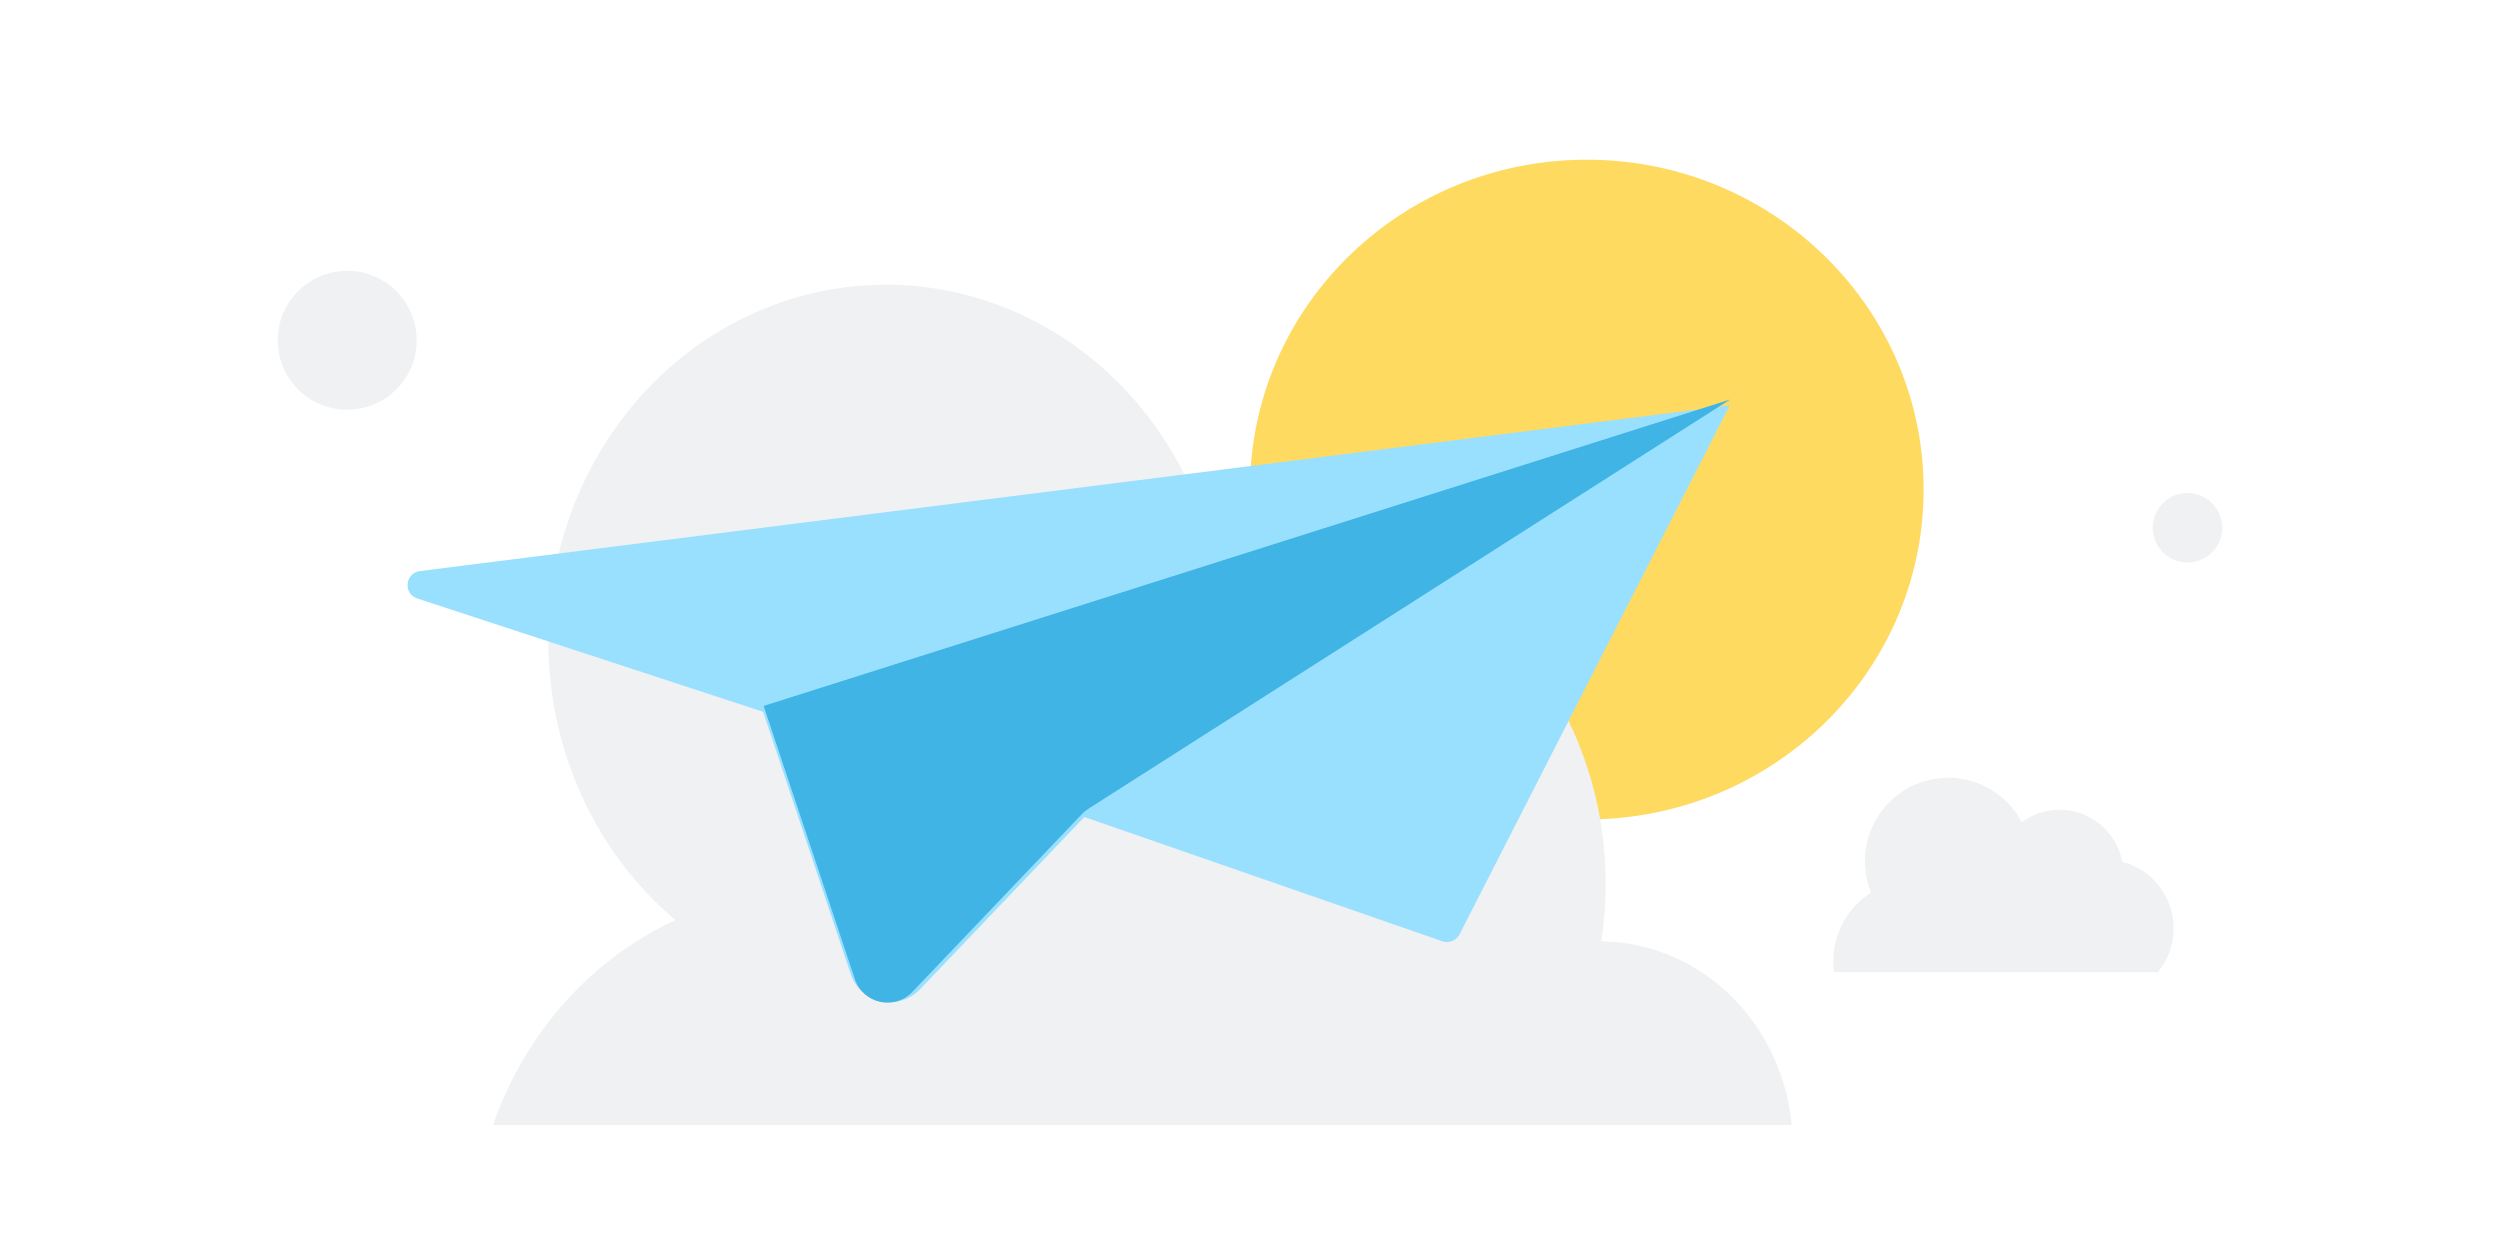 <svg xmlns="http://www.w3.org/2000/svg" width="360" height="180" fill="none" class="wd-graphic" focusable="false" role="presentation" viewBox="0 0 360 180"><g class="wd-icon-container"><path fill="#B9C0C7" d="M50 59c5.523 0 10-4.477 10-10s-4.477-10-10-10-10 4.477-10 10 4.477 10 10 10zM313 133.682a9.854 9.854 0 0 1-2.285 6.318h-46.608c-.302-2.223.04-4.485.985-6.519a11.706 11.706 0 0 1 4.346-4.953 12.014 12.014 0 0 1-.058-8.908 11.994 11.994 0 0 1 6.09-6.494 11.976 11.976 0 0 1 15.665 5.264 9.18 9.18 0 0 1 12.518 1.556 9.198 9.198 0 0 1 1.948 4.156 9.88 9.88 0 0 1 5.334 3.524 9.908 9.908 0 0 1 2.065 6.056z" opacity=".23"/><path fill="#FFDA61" d="M180.311 75.91a46.214 46.214 0 0 1 16.563 2.219c7.449 2.421 14.238 6.697 19.795 12.469 5.558 5.771 9.721 12.869 12.14 20.695a53.6 53.6 0 0 1 1.603 6.671C256.312 116.98 277 96.106 277 70.5c0-26.233-21.714-47.5-48.5-47.5S180 44.267 180 70.5c0 1.83.106 3.635.311 5.41z"/><path fill="#B9C0C7" d="M97.274 132.492c-6.04 2.788-11.482 6.84-15.998 11.912C76.76 149.475 73.265 155.461 71 162h187c-.683-7.203-3.861-13.886-8.924-18.765-5.063-4.879-11.655-7.61-18.508-7.668a54.144 54.144 0 0 0-1.759-24.274c-2.419-7.826-6.582-14.924-12.14-20.695-5.557-5.772-12.346-10.048-19.795-12.47a46.155 46.155 0 0 0-23.007-1.444c-2.314-7.633-6.288-14.588-11.603-20.307-5.316-5.72-11.825-10.046-19.006-12.631a46.16 46.16 0 0 0-22.353-2.26c-7.516 1.1-14.683 4.043-20.929 8.594-6.246 4.55-11.396 10.583-15.04 17.613-3.642 7.03-5.676 14.865-5.939 22.875-.263 8.01 1.254 15.973 4.427 23.253 3.174 7.28 7.917 13.674 13.85 18.671z" opacity=".23"/><path fill="#99E0FF" d="M60.095 86.184l49.799 16.317 12.588 37.705c1.429 4.276 6.906 5.494 10.018 2.234l23.645-24.794 51.545 17.894a2.04 2.04 0 0 0 2.486-.998l38.907-76.164L60.49 82.233c-2.168.273-2.457 3.276-.395 3.951z"/><path fill="#40B4E5" d="M109.963 101.653l13.139 39.354c1.181 3.527 5.694 4.534 8.266 1.842l24.428-25.621c.274-.287.582-.542.917-.758l92.425-58.942-139.175 44.125z"/><path fill="#B9C0C7" d="M315 81a5 5 0 1 0 0-10 5 5 0 0 0 0 10z" opacity=".23"/></g></svg>